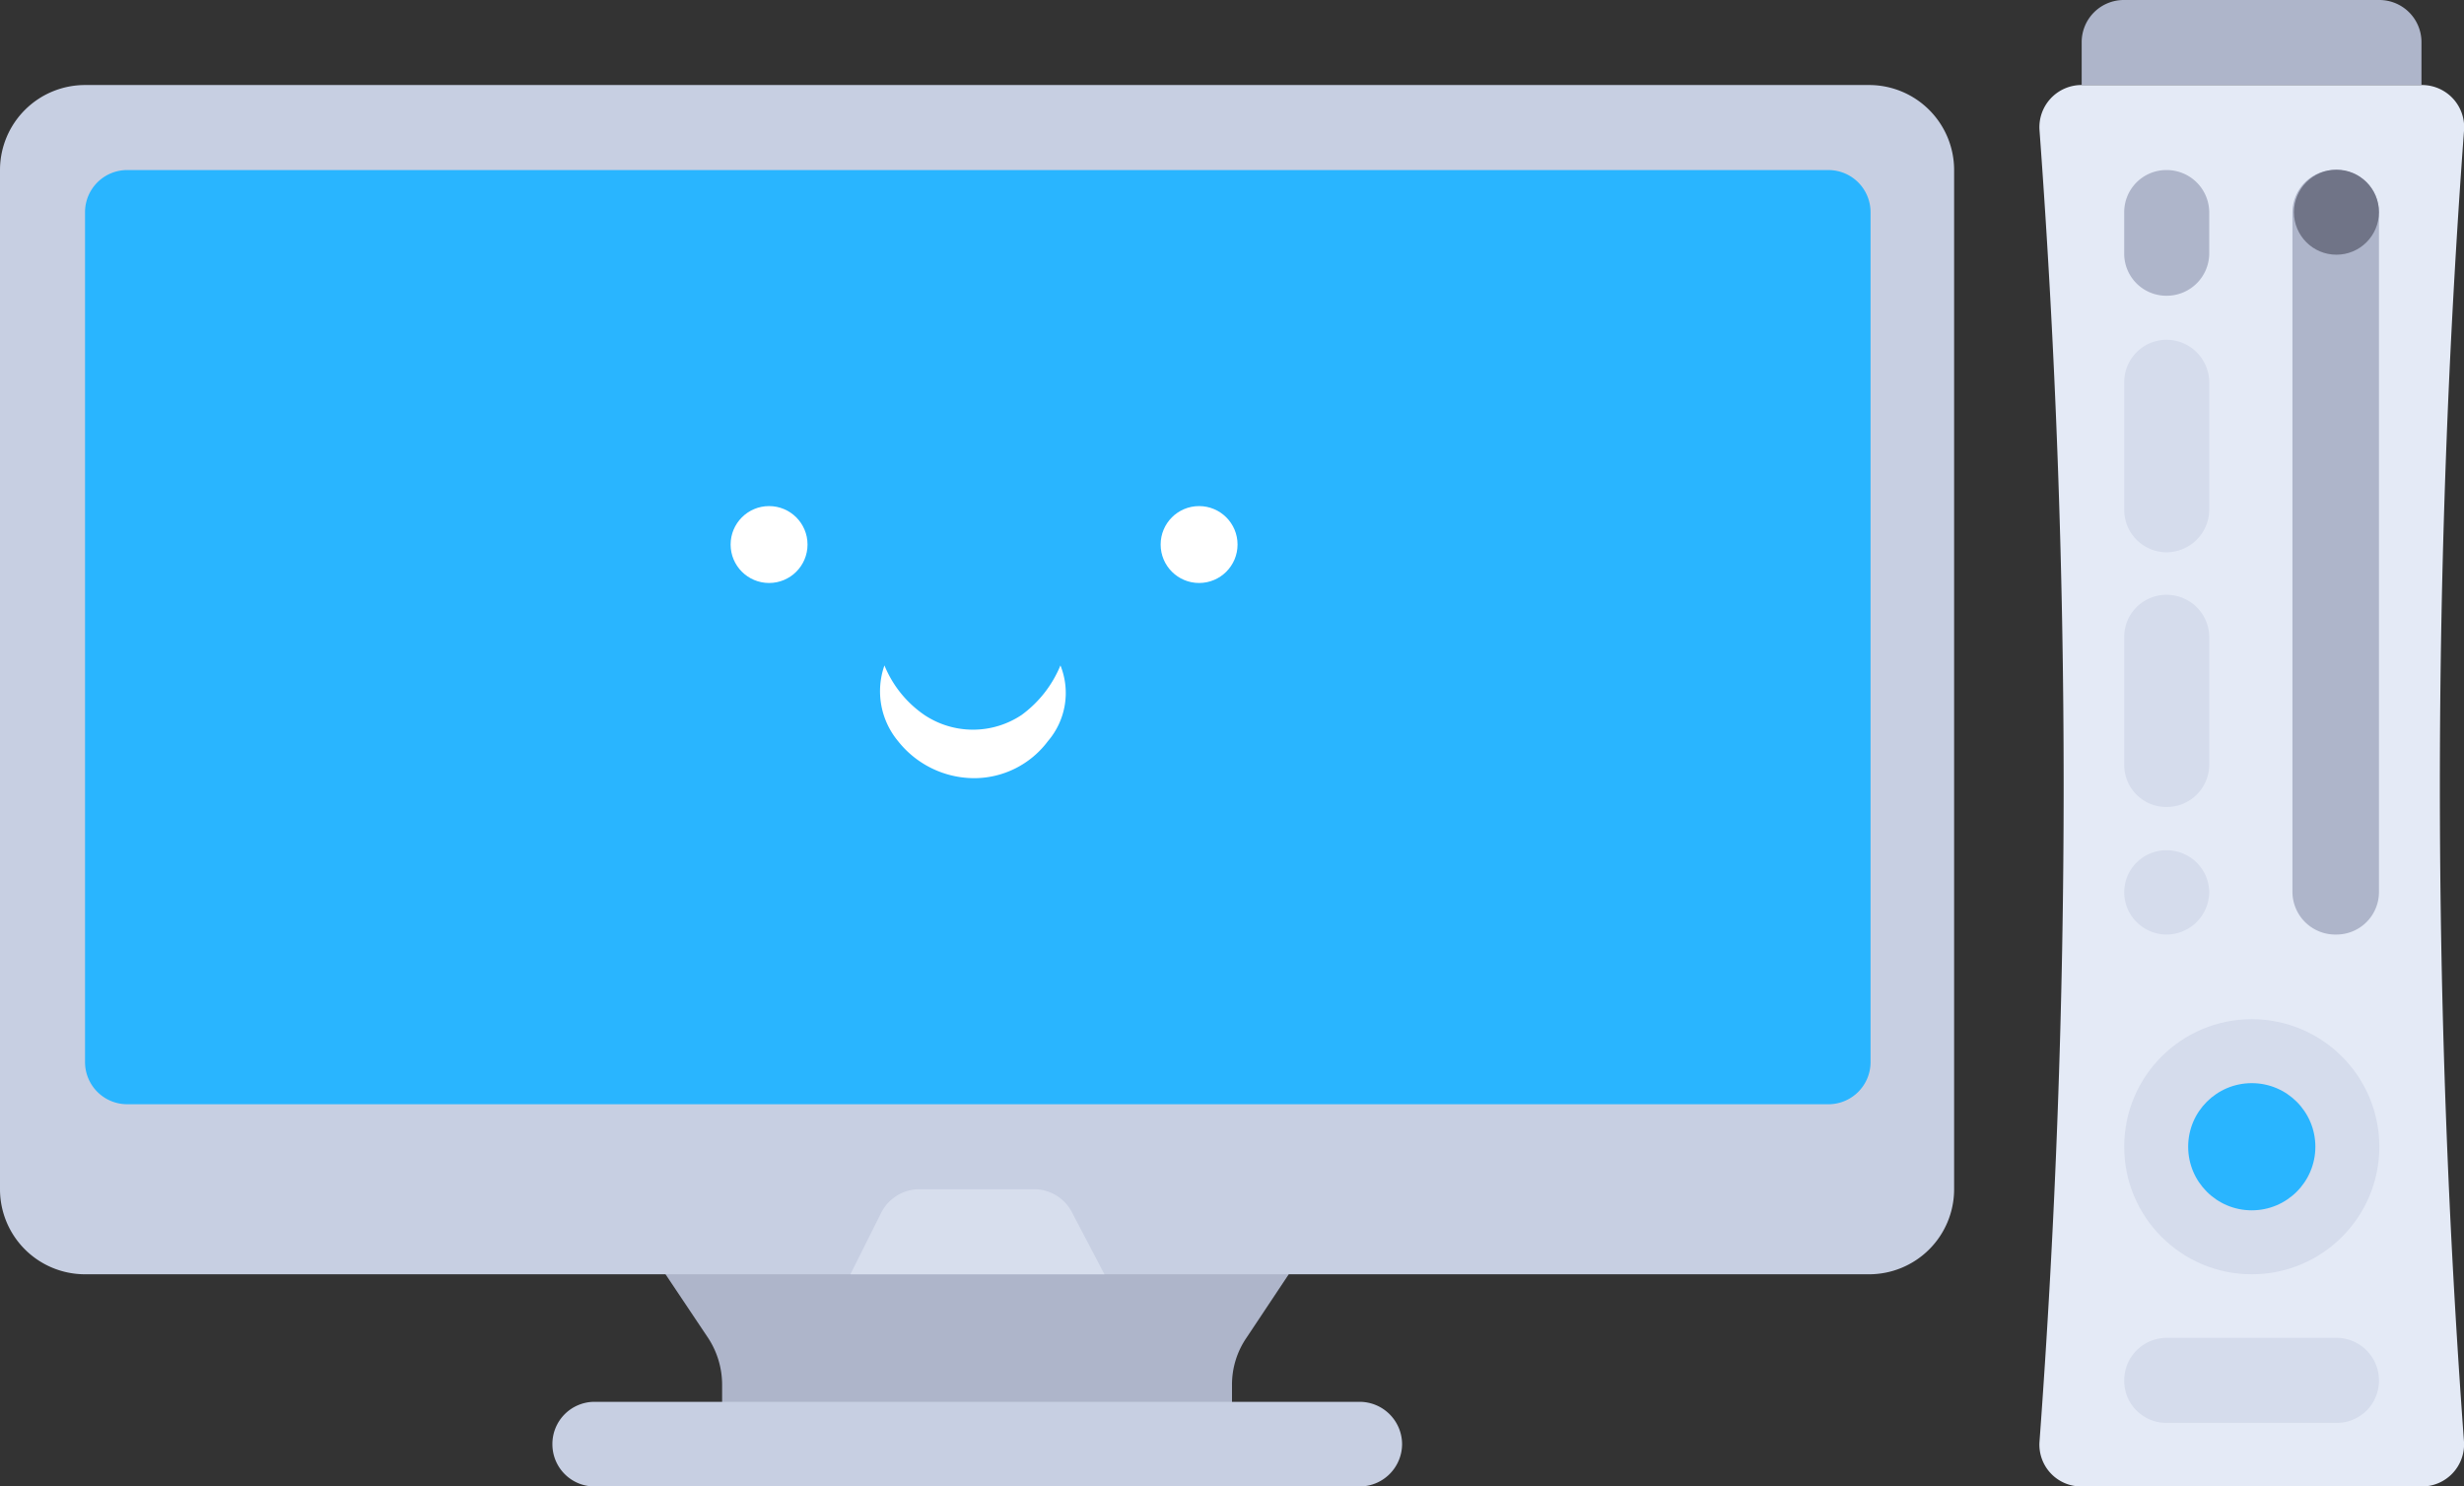 <svg xmlns="http://www.w3.org/2000/svg" viewBox="0 0 66.64 40.21"><rect x="0" y="0" width="66.64" height="40.21" fill="#333333" stroke="none"/><defs><style>.cls-1{fill:#aeb5ca;}.cls-2{fill:#c7cfe2;}.cls-3{fill:#e4eaf6;}.cls-4{fill:#d5dcec;}.cls-5{fill:#29b5ff;}.cls-6{fill:#707487;}.cls-7{fill:#d7deed;}.cls-8{fill:#fff;}</style></defs><g id="레이어_2" data-name="레이어 2"><g id="레이어_1-2" data-name="레이어 1"><path class="cls-1" d="M33.32,39.07H19.53V37.46a2.31,2.31,0,0,0-.38-1.27l-1.92-2.87H35.62l-1.91,2.87a2.24,2.24,0,0,0-.39,1.27Z"/><path class="cls-2" d="M36.77,40.21H16.09a1.14,1.14,0,0,1-1.15-1.14h0a1.14,1.14,0,0,1,1.15-1.15H36.77a1.15,1.15,0,0,1,1.15,1.15h0A1.15,1.15,0,0,1,36.77,40.21Z"/><path class="cls-3" d="M56.3,40.21h9.2A1.14,1.14,0,0,0,66.64,39a241.21,241.21,0,0,1,0-35.46A1.14,1.14,0,0,0,65.5,2.3H56.3a1.14,1.14,0,0,0-1.14,1.23,241.21,241.21,0,0,1,0,35.46A1.13,1.13,0,0,0,56.3,40.21Z"/><circle class="cls-4" cx="60.9" cy="31.02" r="3.45"/><circle class="cls-5" cx="60.9" cy="31.02" r="1.72"/><path class="cls-1" d="M65.49,2.3H56.3V1.15A1.14,1.14,0,0,1,57.45,0h6.89a1.14,1.14,0,0,1,1.15,1.15V2.3Z"/><path class="cls-1" d="M63.19,25.28h0a1.15,1.15,0,0,0,1.15-1.15V5.74A1.14,1.14,0,0,0,63.19,4.6h0A1.15,1.15,0,0,0,62,5.74V24.13A1.16,1.16,0,0,0,63.19,25.28Z"/><path class="cls-1" d="M58.6,8h0a1.15,1.15,0,0,0,1.15-1.15V5.74A1.15,1.15,0,0,0,58.6,4.6h0a1.14,1.14,0,0,0-1.15,1.14V6.89A1.14,1.14,0,0,0,58.6,8Z"/><path class="cls-4" d="M58.6,14.94h0a1.16,1.16,0,0,0,1.15-1.15V10.34A1.16,1.16,0,0,0,58.6,9.19h0a1.15,1.15,0,0,0-1.15,1.15v3.45A1.15,1.15,0,0,0,58.6,14.94Z"/><path class="cls-4" d="M58.6,21.83h0a1.15,1.15,0,0,0,1.15-1.15V17.23a1.15,1.15,0,0,0-1.15-1.14h0a1.14,1.14,0,0,0-1.15,1.14v3.45A1.14,1.14,0,0,0,58.6,21.83Z"/><path class="cls-4" d="M57.45,37.34h0a1.14,1.14,0,0,0,1.15,1.15h4.59a1.14,1.14,0,0,0,1.15-1.15h0a1.15,1.15,0,0,0-1.15-1.15H58.6A1.15,1.15,0,0,0,57.45,37.34Z"/><path class="cls-4" d="M58.6,25.28h0a1.16,1.16,0,0,0,1.15-1.15h0A1.15,1.15,0,0,0,58.6,23h0a1.14,1.14,0,0,0-1.15,1.15h0A1.15,1.15,0,0,0,58.6,25.28Z"/><circle class="cls-6" cx="63.19" cy="5.74" r="1.15"/><path class="cls-2" d="M2.3,34.47H50.55a2.3,2.3,0,0,0,2.3-2.3V4.6a2.3,2.3,0,0,0-2.3-2.3H2.3A2.3,2.3,0,0,0,0,4.6V32.17A2.3,2.3,0,0,0,2.3,34.47Z"/><path class="cls-5" d="M49.41,29.87h-46A1.14,1.14,0,0,1,2.3,28.72v-23A1.14,1.14,0,0,1,3.45,4.6h46a1.14,1.14,0,0,1,1.14,1.14v23A1.14,1.14,0,0,1,49.41,29.87Z"/><path class="cls-7" d="M29.87,34.47H23l.83-1.66a1.16,1.16,0,0,1,1-.64H28a1.15,1.15,0,0,1,1,.64Z"/><circle id="타원_19" data-name="타원 19" class="cls-8" cx="20.8" cy="14.73" r="1.04"/><circle id="타원_20" data-name="타원 20" class="cls-8" cx="32.43" cy="14.73" r="1.04"/><path id="패스_62" data-name="패스 62" class="cls-8" d="M28.68,18a2,2,0,0,1-.34,2.05,2.49,2.49,0,0,1-2,1,2.63,2.63,0,0,1-2.05-1A2.11,2.11,0,0,1,23.92,18,3,3,0,0,0,25,19.34a2.37,2.37,0,0,0,2.63,0A3.14,3.14,0,0,0,28.68,18Z"/></g></g></svg>